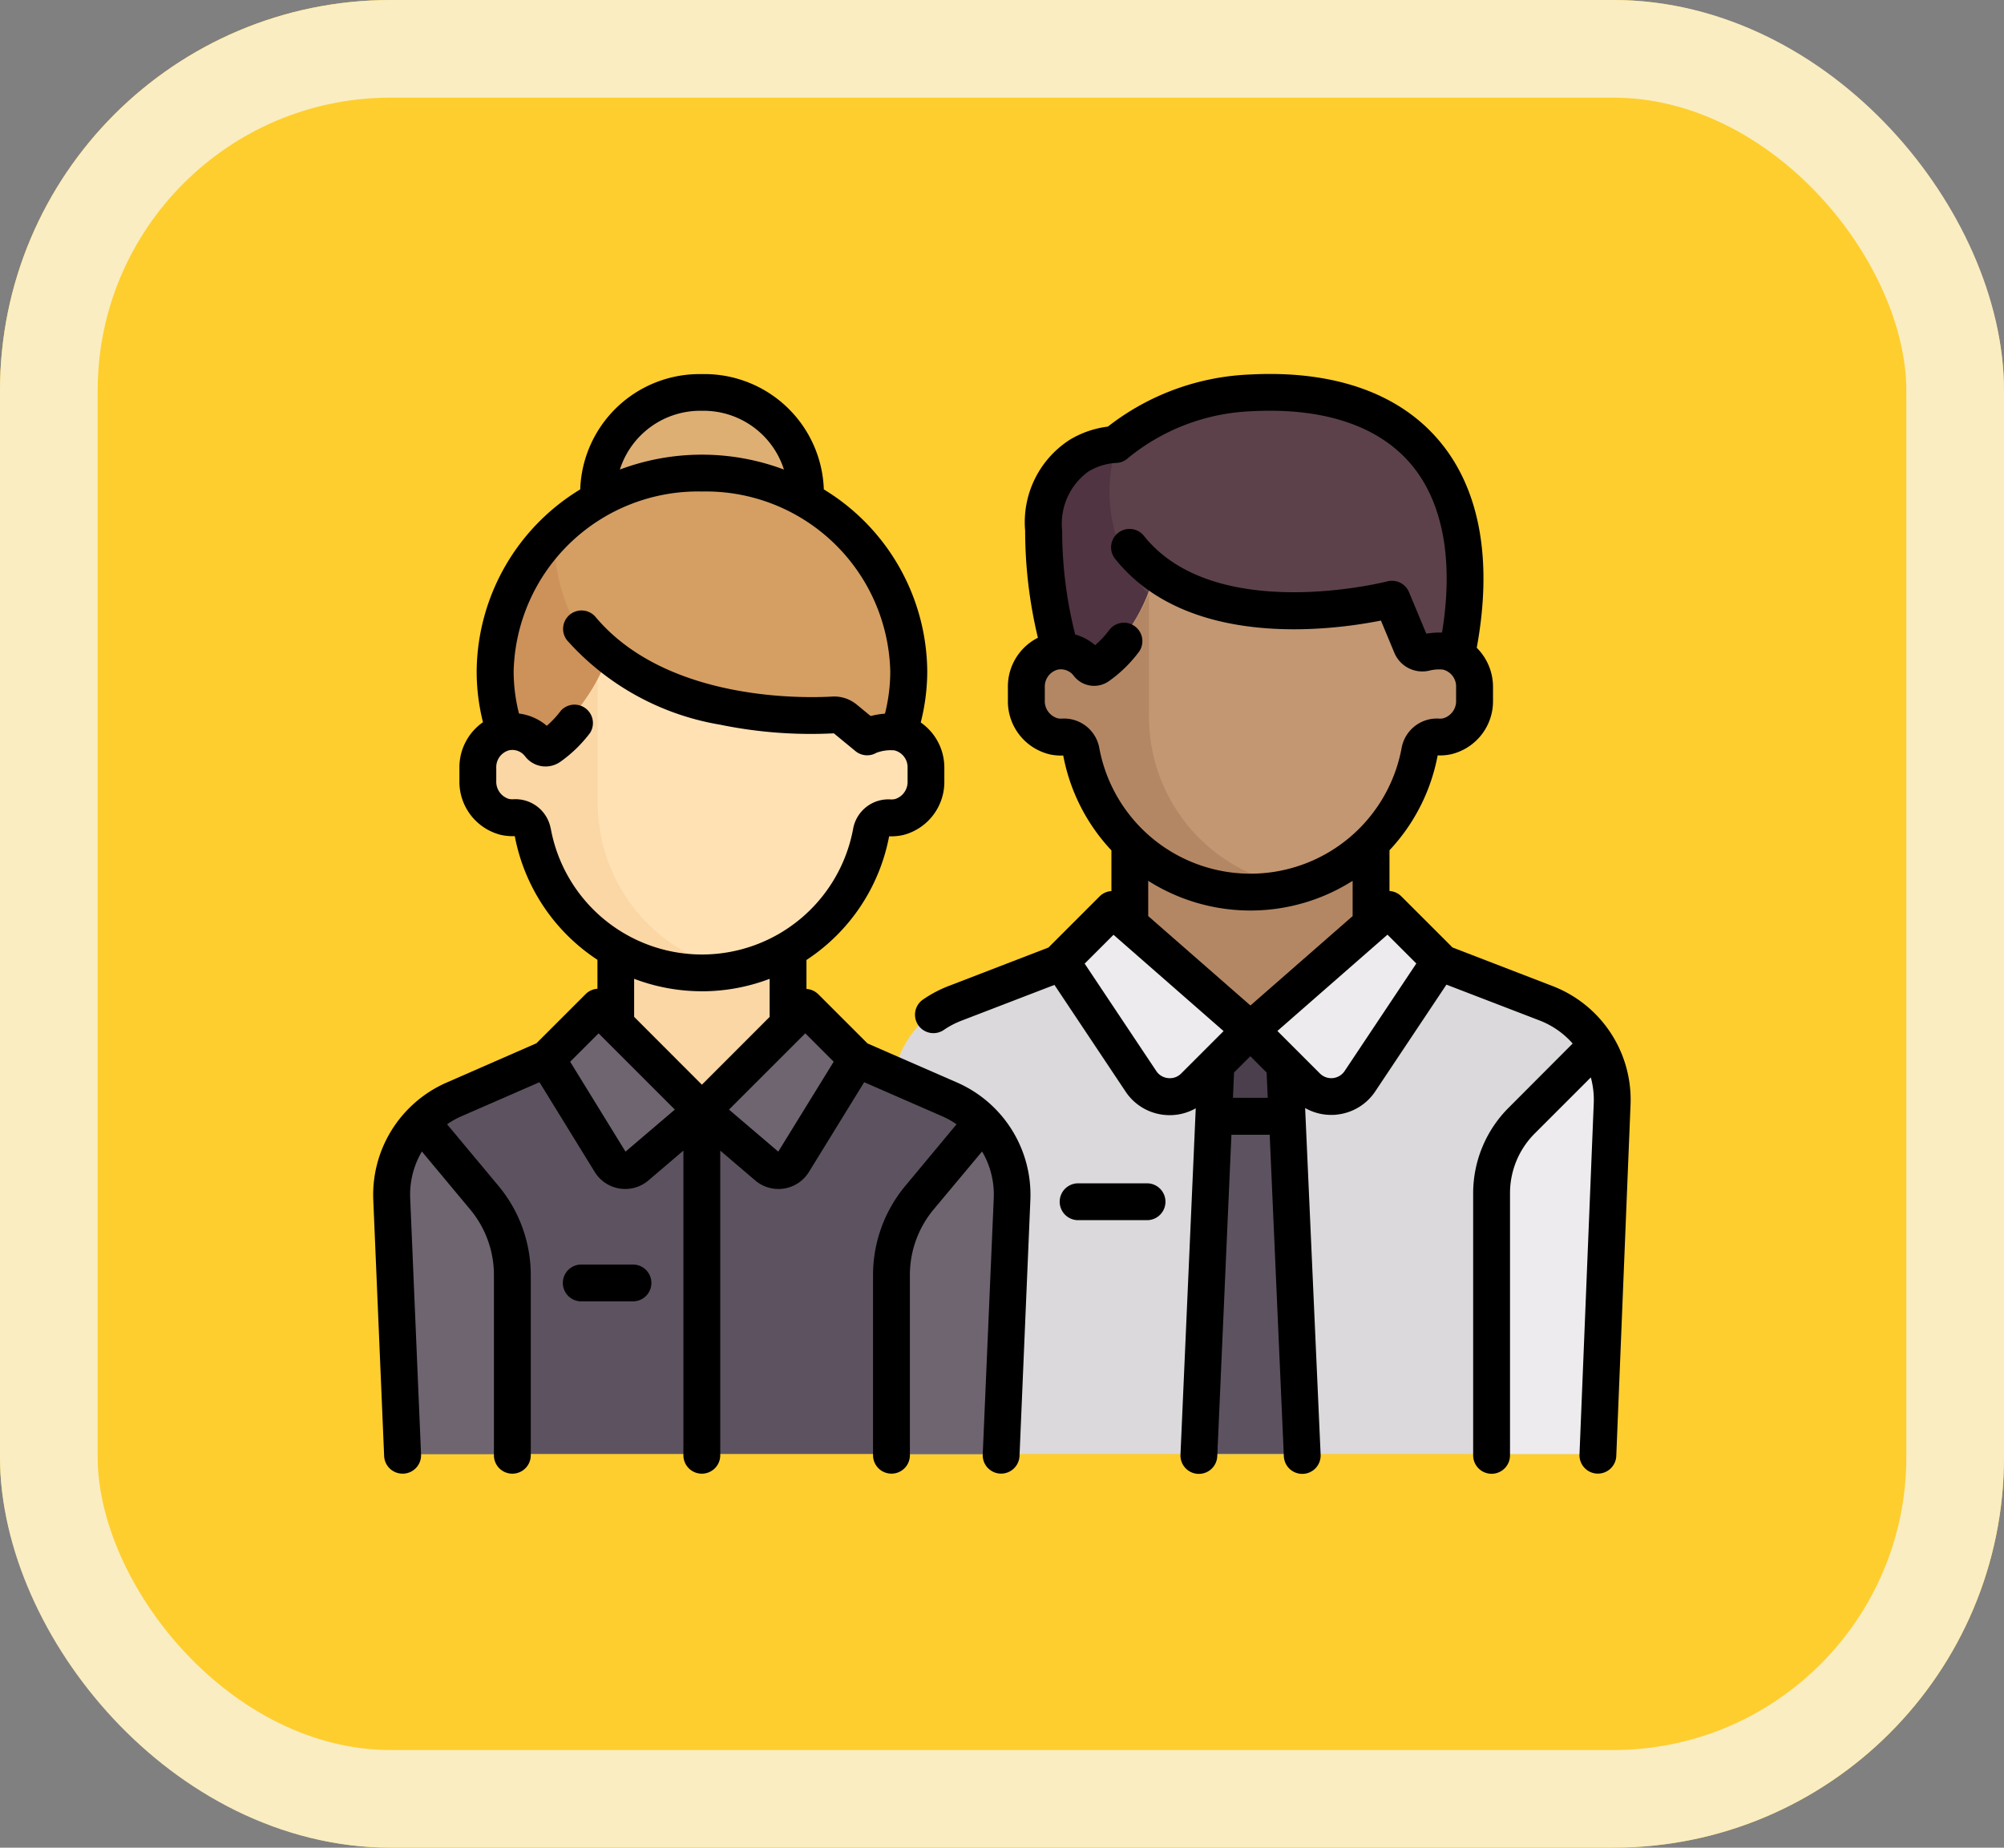 <svg xmlns="http://www.w3.org/2000/svg" width="61.554" height="56.767" viewBox="0 0 61.554 56.767">
  <rect x="0" y="0" width="61.554" height="56.767" fill="#808080" stroke="none"/>
  <g id="_10" data-name="10" transform="translate(-334.621 -1399.423)">
    <g id="Rectángulo_401341" data-name="Rectángulo 401341" transform="translate(334.621 1399.423)" fill="#fece2f" stroke="#faedc1" stroke-width="3">
      <rect width="61.554" height="56.767" rx="12" stroke="none"/>
      <rect x="1.5" y="1.5" width="58.554" height="53.767" rx="10.5" fill="none"/>
    </g>
    <g id="empleados_1_" data-name="empleados (1)" transform="translate(346.086 1378.849)">
      <path id="Trazado_874636" data-name="Trazado 874636" d="M231.188,270.964l-3.264-1.284H216.336l-3.264,1.284a3.16,3.16,0,0,0-2,3.067l.437,10.906h21.244l.437-10.906A3.16,3.16,0,0,0,231.188,270.964Z" transform="translate(-195.145 -219.691)" fill="#dbd9dc"/>
      <rect id="Rectángulo_401461" data-name="Rectángulo 401461" width="7.374" height="6.32" transform="translate(23.297 45.759)" fill="#b48764"/>
      <path id="Trazado_874637" data-name="Trazado 874637" d="M280.232,39.078a6.813,6.813,0,0,0-4.126,1.58s-2.195,0-2.195,2.634a19.677,19.677,0,0,0,.527,4.2h12.114C287.606,41.7,285.1,38.815,280.232,39.078Z" transform="translate(-253.248 -6.471)" fill="#5c414b"/>
      <path id="Trazado_874638" data-name="Trazado 874638" d="M277.072,64.884a4.732,4.732,0,0,1-.966-4.657s-2.195,0-2.195,2.634a19.676,19.676,0,0,0,.527,4.2h2.634Z" transform="translate(-253.248 -26.039)" fill="#503441"/>
      <path id="Trazado_874639" data-name="Trazado 874639" d="M279.571,115.5h-.527l-1.033-1.249c-4.74.988-7.224-1.06-7.224-1.06a5.33,5.33,0,0,1-1.847,2.874l-.974-.566h0a1.033,1.033,0,0,0-.176.019,1.113,1.113,0,0,0-.859,1.111v.381a1.106,1.106,0,0,0,.842,1.1,1.037,1.037,0,0,0,.293.018.509.509,0,0,1,.536.421,5.261,5.261,0,0,0,10.352.007.512.512,0,0,1,.51-.425h.109a1.053,1.053,0,0,0,1.053-1.053v-.527A1.053,1.053,0,0,0,279.571,115.5Z" transform="translate(-246.793 -75.01)" fill="#c39772"/>
      <path id="Trazado_874640" data-name="Trazado 874640" d="M456.365,306.127l2.292-2.292a3.149,3.149,0,0,1,.468,1.775l-.437,10.906h-3.248v-8.155A3.16,3.16,0,0,1,456.365,306.127Z" transform="translate(-421.081 -251.27)" fill="#edebed"/>
      <path id="Trazado_874641" data-name="Trazado 874641" d="M338.241,297.707h-2.117l-.529,13.143h3.176Z" transform="translate(-310.277 -245.604)" fill="#5d5360"/>
      <path id="Trazado_874642" data-name="Trazado 874642" d="M343.432,300.57l-.115-2.863H341.2l-.115,2.863Z" transform="translate(-315.353 -245.604)" fill="#4b3f4e"/>
      <g id="Grupo_1101136" data-name="Grupo 1101136" transform="translate(21.191 48.409)">
        <path id="Trazado_874643" data-name="Trazado 874643" d="M286.688,252.422l-4.214-3.687-1.58,1.58,2.447,3.671a1.053,1.053,0,0,0,1.621.161Z" transform="translate(-280.894 -248.735)" fill="#edebed"/>
        <path id="Trazado_874644" data-name="Trazado 874644" d="M357.693,252.422l4.214-3.687,1.58,1.58-2.447,3.671a1.053,1.053,0,0,1-1.621.161Z" transform="translate(-351.899 -248.735)" fill="#edebed"/>
      </g>
      <path id="Trazado_874645" data-name="Trazado 874645" d="M274.822,130.536a5.269,5.269,0,0,1-4.2-5.16V121.6a5.821,5.821,0,0,1-1.677,2.24l-.975-.566h0a1.031,1.031,0,0,0-.176.019,1.113,1.113,0,0,0-.859,1.111v.381a1.106,1.106,0,0,0,.842,1.1,1.04,1.04,0,0,0,.293.018.509.509,0,0,1,.536.421,5.247,5.247,0,0,0,6.221,4.215Z" transform="translate(-246.794 -82.778)" fill="#b48764"/>
      <path id="Trazado_874646" data-name="Trazado 874646" d="M24.645,312.592l-2.842-1.24H12.318l-2.842,1.24a3.16,3.16,0,0,0-1.893,3.03l.332,7.844H26.206l.332-7.844A3.16,3.16,0,0,0,24.645,312.592Z" transform="translate(-7.008 -258.22)" fill="#5d5360"/>
      <rect id="Rectángulo_401462" data-name="Rectángulo 401462" width="5.267" height="5.267" transform="translate(7.419 49.445)" fill="#fad7a5"/>
      <circle id="Elipse_11517" data-name="Elipse 11517" cx="3.16" cy="3.16" r="3.16" transform="translate(6.892 32.591)" fill="#deaf73"/>
      <ellipse id="Elipse_11518" data-name="Elipse 11518" cx="6.32" cy="6.057" rx="6.32" ry="6.057" transform="translate(3.732 35.224)" fill="#d59f63"/>
      <path id="Trazado_874647" data-name="Trazado 874647" d="M53.685,102.683c-2.107-2.107-2.422-3.923-2.372-5.063a5.913,5.913,0,0,0-1.842,4.273,5.823,5.823,0,0,0,.906,3.119Z" transform="translate(-45.739 -60.611)" fill="#cd915a"/>
      <path id="Trazado_874648" data-name="Trazado 874648" d="M55.341,150.29a2.846,2.846,0,0,0-.3-.022,1.053,1.053,0,0,1-.745-.309l-.725-.55a10.2,10.2,0,0,1-7.106-1.461,6.358,6.358,0,0,1-1.94,2.646l-1-.326h0a1.029,1.029,0,0,0-.177.019,1.113,1.113,0,0,0-.858,1.111v.382a1.106,1.106,0,0,0,.842,1.1,1.038,1.038,0,0,0,.294.019.509.509,0,0,1,.535.421,5.261,5.261,0,0,0,10.351.014.516.516,0,0,1,.538-.433,1.061,1.061,0,0,0,.343-.025,1.091,1.091,0,0,0,.8-1.1c-.006-.239-.006-.473-.006-.473A1.1,1.1,0,0,0,55.341,150.29Z" transform="translate(-39.283 -107.143)" fill="#ffe1b4"/>
      <g id="Grupo_1101137" data-name="Grupo 1101137" transform="translate(0.572 55.065)">
        <path id="Trazado_874649" data-name="Trazado 874649" d="M10.412,339.273l-1.924-2.309a3.152,3.152,0,0,0-.905,2.338l.332,7.844h3.352v-5.512A3.687,3.687,0,0,0,10.412,339.273Z" transform="translate(-7.58 -336.964)" fill="#6f6571"/>
        <path id="Trazado_874650" data-name="Trazado 874650" d="M210.907,339.273l1.924-2.309a3.152,3.152,0,0,1,.905,2.338l-.332,7.844h-3.352v-5.512A3.687,3.687,0,0,1,210.907,339.273Z" transform="translate(-194.778 -336.964)" fill="#6f6571"/>
      </g>
      <path id="Trazado_874651" data-name="Trazado 874651" d="M46.177,160.529v-3.761a7.6,7.6,0,0,1-1.652,1.98l-1-.326h0a1.03,1.03,0,0,0-.177.019,1.113,1.113,0,0,0-.858,1.111v.382a1.106,1.106,0,0,0,.842,1.1,1.039,1.039,0,0,0,.294.019.508.508,0,0,1,.535.421,5.247,5.247,0,0,0,6.221,4.216A5.269,5.269,0,0,1,46.177,160.529Z" transform="translate(-39.284 -115.297)" fill="#fad7a5"/>
      <g id="Grupo_1101138" data-name="Grupo 1101138" transform="translate(5.141 51.484)">
        <path id="Trazado_874652" data-name="Trazado 874652" d="M72.909,292.672,69.733,289.5l-1.588,1.588,1.959,3.179a.529.529,0,0,0,.794.125Z" transform="translate(-68.145 -289.496)" fill="#6f6571"/>
        <path id="Trazado_874653" data-name="Trazado 874653" d="M131.3,292.672l3.176-3.176,1.588,1.588-1.959,3.179a.529.529,0,0,1-.794.125Z" transform="translate(-126.532 -289.496)" fill="#6f6571"/>
      </g>
      <path id="Trazado_874654" data-name="Trazado 874654" d="M282.162,361.686h-2.117a.566.566,0,1,0,0,1.132h2.117a.566.566,0,1,0,0-1.132Z" transform="translate(-258.395 -304.756)"/>
      <path id="Trazado_874655" data-name="Trazado 874655" d="M240.307,50.875l-3.081-1.188-1.571-1.571a.563.563,0,0,0-.364-.164V46.7a5.835,5.835,0,0,0,1.48-2.915,1.619,1.619,0,0,0,.4-.032,1.674,1.674,0,0,0,1.3-1.661v-.413a1.7,1.7,0,0,0-.5-1.2c.5-2.717.088-4.932-1.2-6.414-1.242-1.434-3.242-2.119-5.784-1.981a7.578,7.578,0,0,0-4.346,1.6,2.981,2.981,0,0,0-1.164.4,3.011,3.011,0,0,0-1.377,2.8,14.129,14.129,0,0,0,.392,3.287,1.677,1.677,0,0,0-.922,1.519v.406a1.674,1.674,0,0,0,1.3,1.661,1.615,1.615,0,0,0,.4.032,5.836,5.836,0,0,0,1.48,2.915v1.25a.563.563,0,0,0-.364.164l-1.571,1.571-3.081,1.188a3.747,3.747,0,0,0-.757.4.566.566,0,1,0,.636.936,2.618,2.618,0,0,1,.528-.276l2.859-1.1,2.186,3.279a1.619,1.619,0,0,0,1.192.715c.054.005.108.008.162.008a1.615,1.615,0,0,0,.8-.211l-.469,10.642a.566.566,0,0,0,.54.59h.025a.566.566,0,0,0,.565-.541l.435-9.878h1.175l.435,9.878a.566.566,0,0,0,.565.541h.025a.566.566,0,0,0,.54-.59L232.7,54.62a1.615,1.615,0,0,0,.8.211c.054,0,.108,0,.162-.008a1.619,1.619,0,0,0,1.192-.715l2.186-3.279,2.859,1.1a2.6,2.6,0,0,1,1.018.709L238.961,54.6a3.717,3.717,0,0,0-1.1,2.646v8.045a.566.566,0,1,0,1.132,0V57.242a2.593,2.593,0,0,1,.765-1.846l1.717-1.717a2.608,2.608,0,0,1,.09.791l-.438,10.794a.566.566,0,0,0,.542.588h.023a.566.566,0,0,0,.565-.543l.438-10.794A3.741,3.741,0,0,0,240.307,50.875Zm-9.287.594-3.14-2.747V47.639a5.856,5.856,0,0,0,6.279,0v1.083Zm-5.789-8.814a.485.485,0,0,1-.132-.009.549.549,0,0,1-.395-.552v-.406a.536.536,0,0,1,.4-.538.492.492,0,0,1,.484.185.789.789,0,0,0,1.084.17,4.108,4.108,0,0,0,.928-.907.566.566,0,0,0-.908-.675,3,3,0,0,1-.441.476,1.619,1.619,0,0,0-.614-.328,13.013,13.013,0,0,1-.4-3.189,1.982,1.982,0,0,1,.794-1.81,1.837,1.837,0,0,1,.846-.271.571.571,0,0,0,.39-.156,6.374,6.374,0,0,1,3.787-1.433c2.18-.118,3.864.433,4.868,1.592s1.349,2.963.983,5.208a2.452,2.452,0,0,0-.483.034l-.532-1.277a.566.566,0,0,0-.666-.33c-.053.014-5.278,1.338-7.468-1.389a.566.566,0,1,0-.882.709c2.237,2.785,6.676,2.179,8.154,1.884l.411.987a.93.93,0,0,0,1.075.551,1.221,1.221,0,0,1,.423-.031.534.534,0,0,1,.4.531v.413a.549.549,0,0,1-.395.552.48.48,0,0,1-.132.009,1.1,1.1,0,0,0-1.146.9,4.722,4.722,0,0,1-9.287,0A1.1,1.1,0,0,0,225.231,42.655ZM228.49,53.7a.486.486,0,0,1-.362-.217l-2.2-3.3.886-.886,3.381,2.959-1.306,1.306A.486.486,0,0,1,228.49,53.7Zm1.993.606.034-.778.5-.5.5.5.034.778Zm3.43-.823a.493.493,0,0,1-.759.075l-1.306-1.306,3.381-2.959.886.886Z" transform="translate(-204.077 -0.003)"/>
      <path id="Trazado_874656" data-name="Trazado 874656" d="M17.943,53.838,15.18,52.632l-1.51-1.51a.563.563,0,0,0-.364-.164v-.89a5.844,5.844,0,0,0,2.539-3.8,1.626,1.626,0,0,0,.447-.043,1.684,1.684,0,0,0,1.249-1.65v-.413a1.687,1.687,0,0,0-.725-1.391,6.4,6.4,0,0,0,.2-1.567,6.6,6.6,0,0,0-3.177-5.594,3.668,3.668,0,0,0-3.741-3.542,3.668,3.668,0,0,0-3.741,3.542A6.6,6.6,0,0,0,3.176,41.2a6.4,6.4,0,0,0,.194,1.563,1.691,1.691,0,0,0-.724,1.4v.406A1.684,1.684,0,0,0,3.9,46.22a1.622,1.622,0,0,0,.447.043,5.844,5.844,0,0,0,2.539,3.8v.89a.563.563,0,0,0-.364.164l-1.51,1.51L2.245,53.838A3.765,3.765,0,0,0,0,57.425l.334,7.883A.566.566,0,0,0,.9,65.85H.927a.566.566,0,0,0,.541-.589l-.334-7.883a2.605,2.605,0,0,1,.359-1.425l1.485,1.782a3.145,3.145,0,0,1,.728,2.01v5.54a.566.566,0,1,0,1.132,0v-5.54a4.279,4.279,0,0,0-.99-2.734L2.268,55.116a2.565,2.565,0,0,1,.429-.241l2.408-1.051,1.7,2.762a1.1,1.1,0,0,0,1.643.259l1.078-.92v9.36a.566.566,0,0,0,1.132,0v-9.36l1.078.92a1.1,1.1,0,0,0,1.643-.259l1.7-2.762,2.408,1.051a2.568,2.568,0,0,1,.429.241L16.341,57.01a4.279,4.279,0,0,0-.99,2.734v5.54a.566.566,0,1,0,1.132,0v-5.54a3.146,3.146,0,0,1,.728-2.01L18.7,55.952a2.605,2.605,0,0,1,.359,1.425L18.72,65.26a.566.566,0,0,0,.541.589h.024a.566.566,0,0,0,.565-.542l.334-7.883A3.766,3.766,0,0,0,17.943,53.838ZM10.094,33.195A2.592,2.592,0,0,1,12.614,35a7.175,7.175,0,0,0-5.039,0A2.592,2.592,0,0,1,10.094,33.195ZM5.45,46.03a1.1,1.1,0,0,0-1.146-.9.489.489,0,0,1-.148-.013.553.553,0,0,1-.378-.549v-.406a.536.536,0,0,1,.4-.538.492.492,0,0,1,.484.185.789.789,0,0,0,1.084.17,4.1,4.1,0,0,0,.916-.891.566.566,0,0,0-.9-.679,3,3,0,0,1-.432.464,1.621,1.621,0,0,0-.854-.376,5.269,5.269,0,0,1-.164-1.3,5.665,5.665,0,0,1,5.786-5.522A5.665,5.665,0,0,1,15.88,41.2a5.267,5.267,0,0,1-.163,1.3,2.6,2.6,0,0,0-.44.073l-.425-.35a1.086,1.086,0,0,0-.755-.248c-.832.049-5.091.162-7.276-2.454a.566.566,0,0,0-.868.726,8.086,8.086,0,0,0,4.7,2.592,13.848,13.848,0,0,0,3.494.266l.664.546a.565.565,0,0,0,.643.052,1.248,1.248,0,0,1,.558-.074.534.534,0,0,1,.4.531v.413a.552.552,0,0,1-.378.549.484.484,0,0,1-.148.013,1.1,1.1,0,0,0-1.146.9,4.722,4.722,0,0,1-9.287,0Zm4.644,5a5.841,5.841,0,0,0,2.081-.383v1.17L10.094,53.9,8.013,51.816V50.646A5.84,5.84,0,0,0,10.094,51.029ZM7.748,55.956l-1.7-2.762.872-.872,2.343,2.343Zm4.692,0-1.513-1.291,2.343-2.343.872.872Z" transform="translate(0)"/>
      <path id="Trazado_874657" data-name="Trazado 874657" d="M79.338,394.766H77.75a.566.566,0,0,0,0,1.132h1.588a.566.566,0,0,0,0-1.132Z" transform="translate(-71.361 -335.341)"/>
    </g>
  </g>
</svg>
